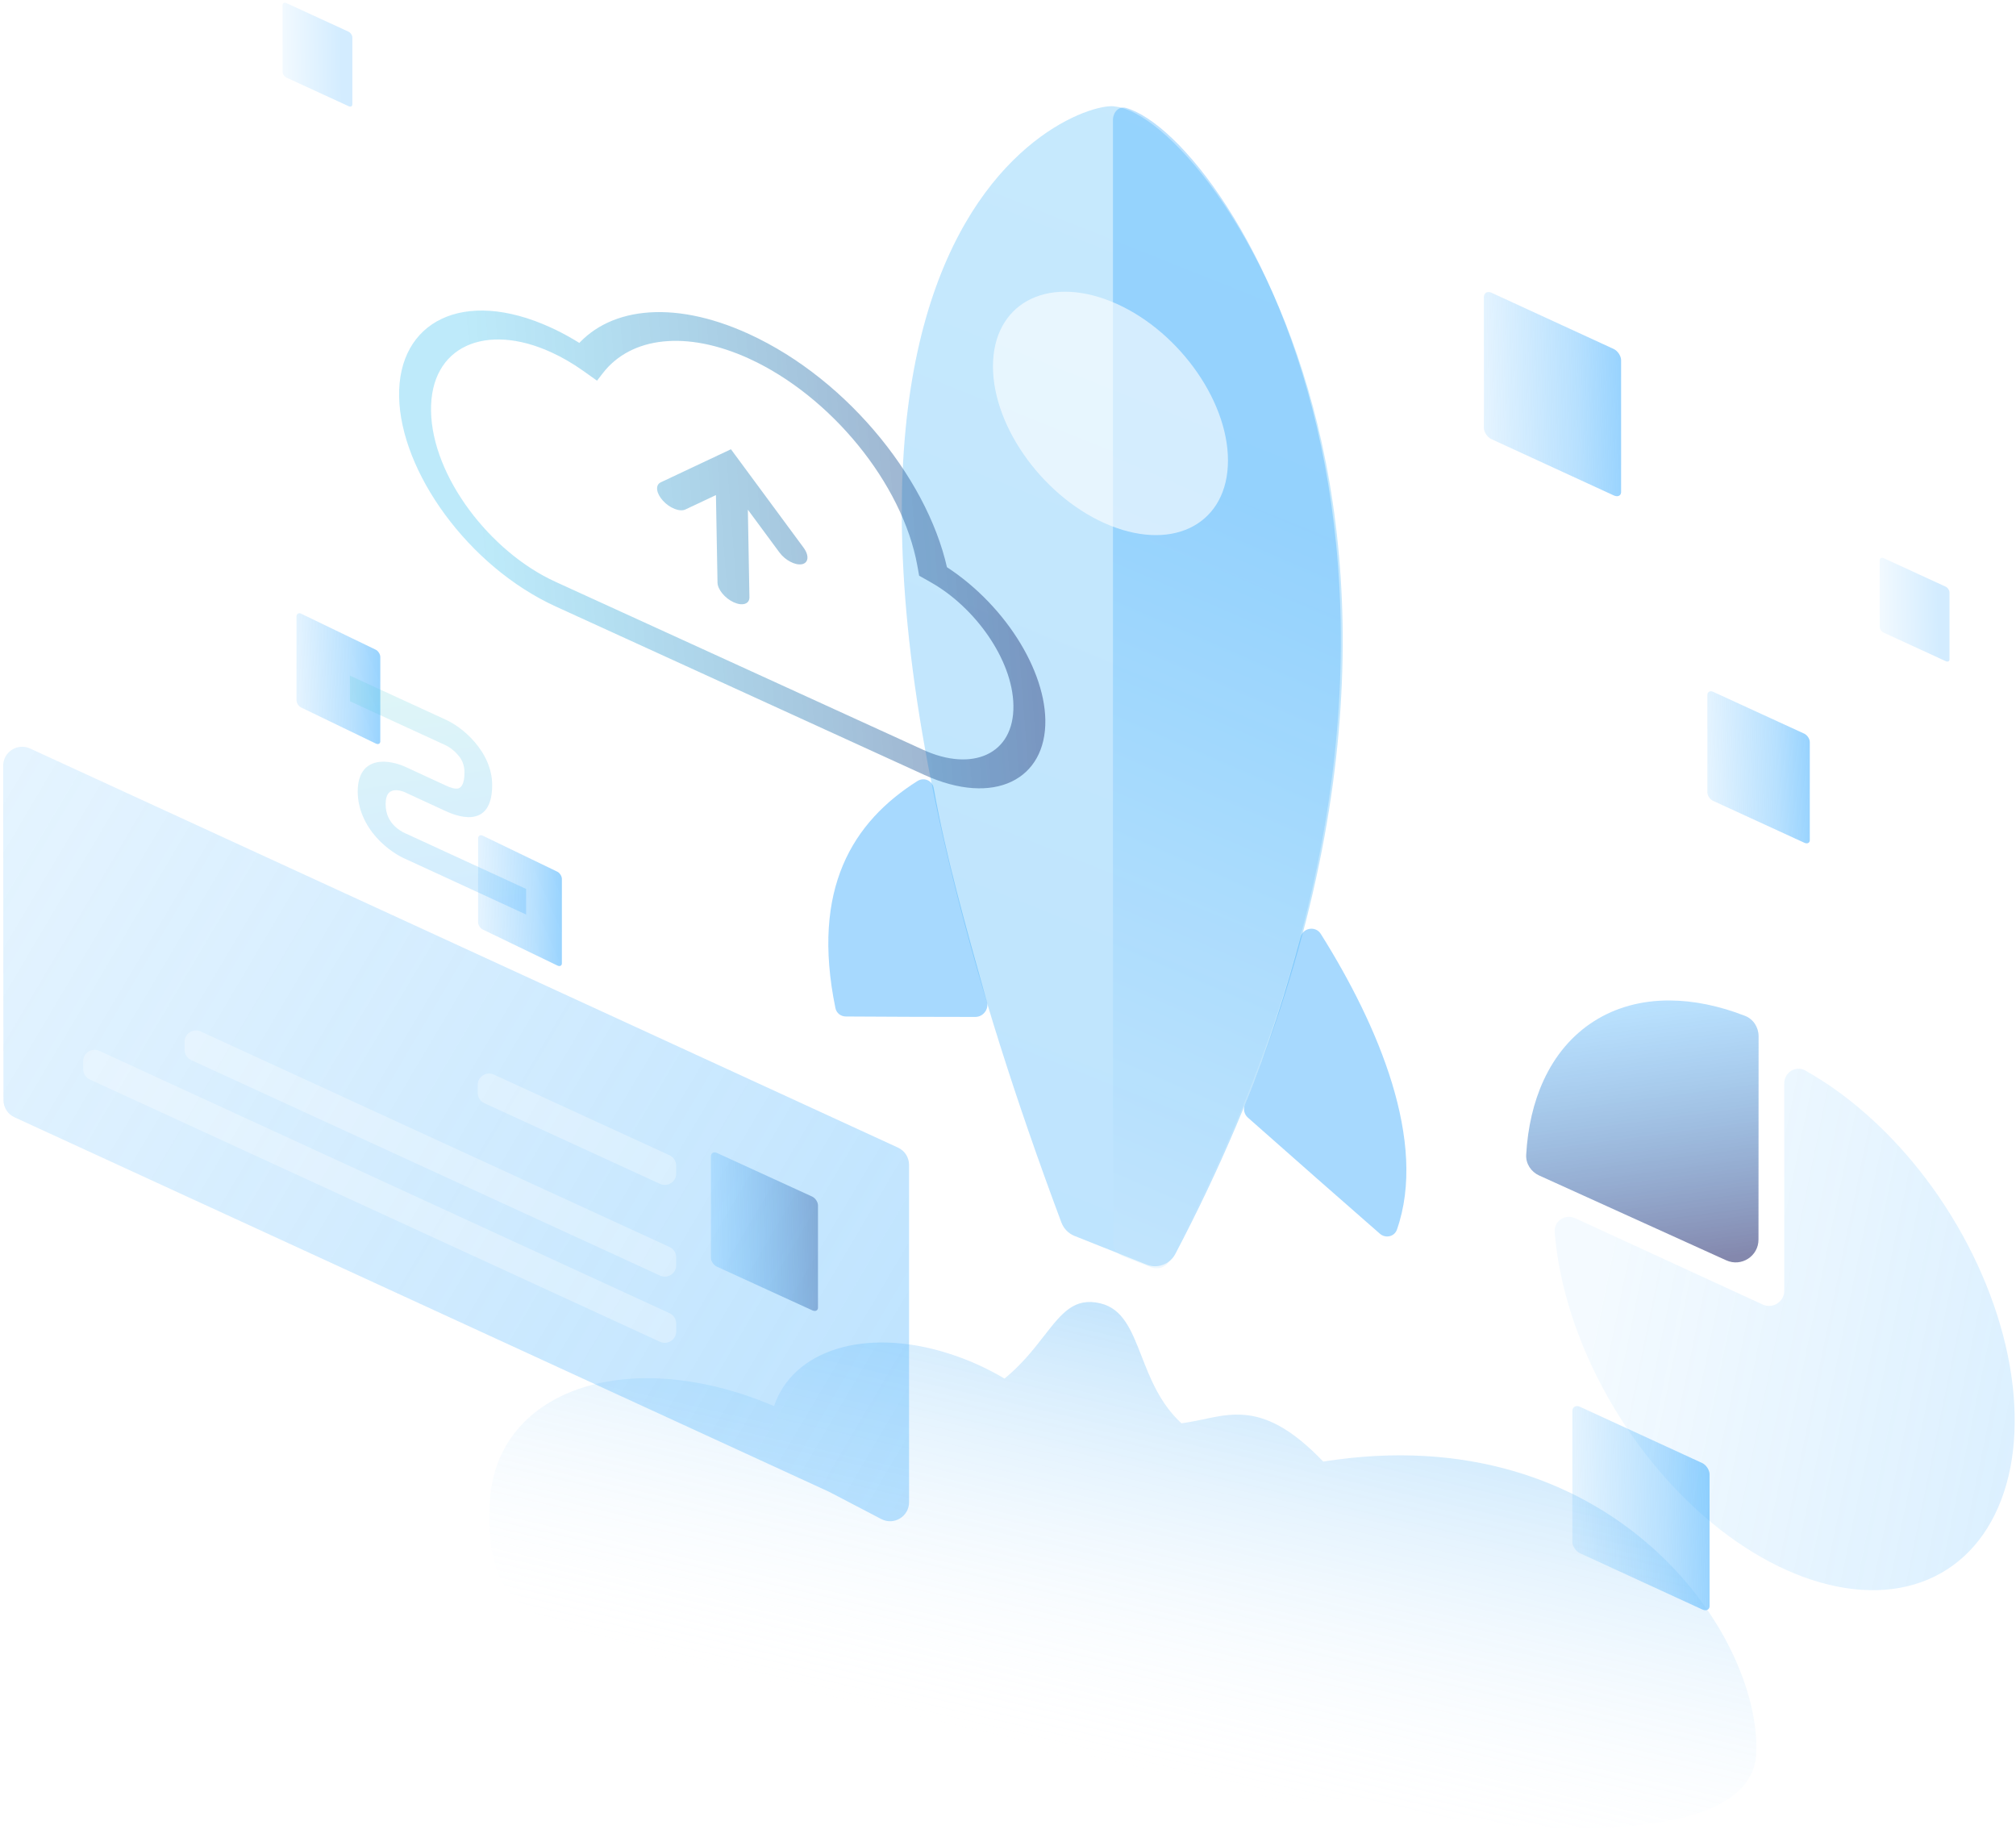 <svg width="531" height="484" viewBox="0 0 531 484" fill="none" xmlns="http://www.w3.org/2000/svg">
<path opacity="0.5" d="M448.388 423.886L416.047 409.009C415.032 408.503 414.145 407.187 414.145 406.074V371.663C414.145 370.549 415.032 370.043 416.047 370.448L448.388 385.326C449.403 385.832 450.29 387.148 450.29 388.261V422.672C450.417 423.886 449.529 424.392 448.388 423.886Z" fill="url(#paint0_linear)"/>
<path d="M327.896 290.913C327.404 292.102 327.713 293.474 328.676 294.327C340.624 304.915 353.532 316.242 363.437 324.904C364.939 326.217 367.279 325.72 367.939 323.837C376.025 300.767 363.145 270.242 347.887 245.958C346.507 243.762 343.205 244.315 342.533 246.82C338.793 260.756 334.211 275.633 327.896 290.913Z" fill="url(#paint1_linear)" fill-opacity="0.4"/>
<path d="M245.932 207.545C245.581 205.579 243.391 204.593 241.627 205.707C224.68 216.415 213.554 233.974 220.049 265.511C220.315 266.798 221.445 267.698 222.787 267.705C232.417 267.754 244.952 267.832 256.884 267.824C258.936 267.822 260.495 265.826 259.955 263.897C254.125 243.066 249.119 225.392 245.932 207.545Z" fill="url(#paint2_linear)" fill-opacity="0.4"/>
<path opacity="0.3" d="M282.979 325.478C281.412 324.854 280.151 323.527 279.56 321.947C181.352 59.389 284.781 25.786 293.846 28.072C318.874 30.973 405.414 147.81 309.563 330.257C308.146 332.953 304.878 334.198 302.049 333.071L282.979 325.478Z" fill="url(#paint3_linear)"/>
<path opacity="0.3" d="M303.178 333.753C305.055 334.492 307.221 333.664 308.174 331.886C402.151 156.53 324.075 36.252 296.605 28.431C294.657 27.877 293.148 29.597 293.148 31.622V327.078C293.148 328.721 294.153 330.197 295.682 330.799L303.178 333.753Z" fill="url(#paint4_linear)"/>
<path opacity="0.6" d="M323.439 121.272C323.439 137.589 309.593 145.267 292.49 138.435C275.387 131.604 261.541 112.803 261.541 96.486C261.541 80.169 275.387 72.49 292.49 79.322C309.593 86.154 323.439 104.955 323.439 121.272Z" fill="white"/>
<path opacity="0.3" d="M311.182 374.844C305.517 369.615 302.937 362.959 300.664 357.117C298.02 350.388 295.81 344.657 289.799 343.246C282.92 341.617 279.661 345.86 275.06 351.741C272.369 355.203 269.183 359.297 264.594 363.066C259.913 360.313 254.945 358.044 249.684 356.406C227.642 349.453 208.811 355.674 203.881 370.303C200.896 369.06 197.906 367.928 194.844 366.945C159.484 355.806 130.02 368.832 128.993 396.111C127.968 423.353 137.578 425.609 172.87 436.748C207.164 447.559 172.87 444.056 255.043 461.805C261.329 468.439 265.537 463.518 275.06 466.503C277.524 467.267 311.182 466.503 311.182 466.503C324.433 483.214 331.697 473.811 359.292 473.811C367.264 478.509 461.328 493.39 462.589 461.663C463.784 429.936 424.272 372.867 348.529 384.926C331.358 366.945 322.352 373.447 311.182 374.844Z" fill="url(#paint5_linear)"/>
<path opacity="0.8" d="M463.201 272.918C463.202 270.561 461.831 268.399 459.636 267.543C452.795 264.877 446.076 263.507 439.754 263.484C432.336 263.457 425.568 265.311 419.86 268.939C414.151 272.567 409.639 277.86 406.563 284.551C403.945 290.244 402.392 296.871 401.987 304.117C401.855 306.468 403.258 308.608 405.403 309.58L454.696 331.927C458.667 333.727 463.171 330.825 463.173 326.465L463.201 272.918Z" fill="url(#paint6_linear)"/>
<path opacity="0.4" d="M414.911 320.843C412.261 319.623 409.26 321.562 409.492 324.47C410.412 335.992 413.826 348.273 419.466 360.187C426.137 374.28 435.619 387.239 446.693 397.417C457.767 407.595 469.992 414.534 481.777 417.369C493.562 420.203 504.364 418.8 512.864 413.319C521.364 407.838 527.121 398.551 529.492 386.645C531.829 374.712 530.643 360.673 526.038 346.31C521.432 331.947 513.677 317.881 503.687 305.921C495.243 295.812 485.564 287.573 475.51 281.939C472.968 280.515 469.958 282.431 469.958 285.345V339.931C469.958 342.848 466.936 344.784 464.286 343.565L414.911 320.843Z" fill="url(#paint7_linear)" fill-opacity="0.4"/>
<path opacity="0.2" d="M512.514 174.138L496.059 166.571C495.543 166.313 495.091 165.644 495.091 165.078V147.575C495.091 147.008 495.543 146.751 496.059 146.957L512.514 154.524C513.03 154.782 513.482 155.451 513.482 156.017V173.52C513.546 174.138 513.094 174.396 512.514 174.138Z" fill="url(#paint8_linear)"/>
<path opacity="0.5" d="M425.085 130.489L392.744 115.612C391.73 115.106 390.842 113.79 390.842 112.677V78.266C390.842 77.153 391.73 76.647 392.744 77.051L425.085 91.929C426.1 92.435 426.988 93.751 426.988 94.864V129.275C427.115 130.489 426.227 130.995 425.085 130.489Z" fill="url(#paint9_linear)"/>
<path opacity="0.5" d="M99.002 195.831L79.256 186.299C78.636 185.975 78.094 185.132 78.094 184.418V162.37C78.094 161.657 78.636 161.333 79.256 161.592L99.002 171.125C99.621 171.449 100.163 172.292 100.163 173.005V195.053C100.241 195.831 99.698 196.156 99.002 195.831Z" fill="url(#paint10_linear)"/>
<path opacity="0.5" d="M146.834 254.297L127.088 244.765C126.468 244.44 125.926 243.597 125.926 242.884V220.836C125.926 220.123 126.468 219.798 127.088 220.058L146.834 229.59C147.453 229.915 147.995 230.758 147.995 231.471V253.519C148.073 254.297 147.531 254.622 146.834 254.297Z" fill="url(#paint11_linear)"/>
<path opacity="0.5" d="M213.965 345.102L188.734 333.547C187.942 333.154 187.25 332.132 187.25 331.268V304.542C187.25 303.678 187.942 303.285 188.734 303.599L213.965 315.154C214.756 315.547 215.449 316.569 215.449 317.433V344.159C215.548 345.102 214.855 345.495 213.965 345.102Z" fill="url(#paint12_linear)"/>
<path opacity="0.5" d="M475.265 221.956L451.131 210.875C450.374 210.498 449.711 209.518 449.711 208.689V183.06C449.711 182.231 450.374 181.854 451.131 182.155L475.265 193.236C476.022 193.613 476.685 194.593 476.685 195.422V221.052C476.779 221.956 476.117 222.333 475.265 221.956Z" fill="url(#paint13_linear)"/>
<path opacity="0.3" d="M239.438 306.78C239.438 304.827 238.301 303.053 236.527 302.237L7.922 197.13C4.608 195.607 0.831 198.03 0.833 201.677L0.905 289.71C0.906 291.662 2.043 293.434 3.816 294.249L218.431 392.913L232.123 400.063C235.452 401.802 239.438 399.387 239.438 395.631V306.78Z" fill="url(#paint14_linear)"/>
<path opacity="0.3" d="M178.102 306.983C178.102 305.81 177.419 304.746 176.354 304.256L130.078 283.002C128.09 282.089 125.826 283.541 125.826 285.728V287.81C125.826 288.982 126.508 290.047 127.574 290.536L173.85 311.791C175.837 312.704 178.102 311.252 178.102 309.065V306.983Z" fill="white"/>
<path opacity="0.3" d="M178.101 331.138C178.101 329.966 177.419 328.901 176.354 328.412L52.866 271.654C50.879 270.741 48.613 272.193 48.613 274.38V276.461C48.613 277.633 49.296 278.698 50.36 279.187L173.848 335.945C175.836 336.858 178.101 335.406 178.101 333.219V331.138Z" fill="white"/>
<path opacity="0.3" d="M178.102 348.57C178.102 347.398 177.42 346.334 176.355 345.845L26.168 276.764C24.18 275.85 21.914 277.302 21.914 279.49V281.57C21.914 282.742 22.596 283.806 23.66 284.296L173.848 353.376C175.835 354.29 178.102 352.838 178.102 350.65V348.57Z" fill="white"/>
<path opacity="0.2" d="M117.34 196.254L92.163 184.681V177.935L117.34 189.507C119.399 190.444 122.399 192.365 124.928 195.317C127.693 198.456 129.634 202.438 129.634 206.748C129.634 211.527 128.105 214.245 125.222 214.994C122.516 215.697 119.281 214.479 117.34 213.589L106.987 208.81L106.928 208.763C106.045 208.341 104.634 207.92 103.516 208.201C102.575 208.435 101.575 209.138 101.575 211.808C101.575 214.479 102.633 216.072 103.457 217.056C104.516 218.274 105.928 219.117 106.81 219.492L106.928 219.539L138.576 234.109V240.856L107.163 226.379C104.986 225.489 101.869 223.568 99.163 220.569C96.222 217.243 94.222 213.073 94.222 208.435C94.222 203.797 96.222 201.454 99.104 200.798C101.81 200.189 104.928 201.079 107.104 202.11L117.34 206.842C118.81 207.545 119.928 207.826 120.693 207.639C121.281 207.498 122.34 206.842 122.34 203.422C122.34 201.173 121.458 199.721 120.575 198.784C119.516 197.519 118.163 196.628 117.34 196.254Z" fill="url(#paint15_linear)"/>
<g filter="url(#filter0_d)">
<path d="M176.88 108.562C176.848 106.76 174.939 104.44 172.617 103.379C170.295 102.318 168.439 102.919 168.472 104.72L176.88 108.562ZM168.986 133.433C169.018 135.235 170.927 137.555 173.249 138.616C175.571 139.676 177.427 139.076 177.395 137.275L168.986 133.433ZM185.297 125.495C186.818 127.556 189.474 128.943 191.228 128.593C192.983 128.243 193.172 126.289 191.651 124.228L185.297 125.495ZM172.617 103.378L175.794 102.744L172.527 98.317L169.365 99.807L172.617 103.378ZM154.023 107.037C152.551 107.73 152.814 109.891 154.61 111.864C156.406 113.836 159.055 114.872 160.527 114.178L154.023 107.037ZM178.844 160.461L178.903 163.722L178.903 163.722L178.844 160.461ZM223.237 180.742L223.184 177.483L223.178 177.48L223.237 180.742ZM223.303 180.772L223.356 184.031L223.361 184.034L223.303 180.772ZM225.778 130.439L221.621 128.981L222.097 131.617L225.243 133.398L225.778 130.439ZM134.912 75.2L133.648 77.693L137.254 80.254L138.766 78.295L134.912 75.2ZM126.352 136.478L126.293 133.217L126.287 133.214L126.352 136.478ZM168.472 104.72L168.986 133.433L177.395 137.275L176.88 108.562L168.472 104.72ZM191.651 124.228L175.794 102.744L169.441 104.012L185.297 125.495L191.651 124.228ZM169.365 99.807L154.023 107.037L160.527 114.178L175.869 106.949L169.365 99.807ZM223.25 177.513L223.184 177.483L223.289 184.001L223.356 184.031L223.25 177.513ZM246.924 165.739C247.159 178.862 235.903 183.294 223.244 177.51L223.361 184.034C241.953 192.527 255.612 185.218 255.332 169.581L246.924 165.739ZM225.243 133.398C236.725 139.898 246.707 153.629 246.924 165.739L255.332 169.581C255.072 155.052 242.925 136.886 226.312 127.48L225.243 133.398ZM177.303 74.451C198.758 84.253 217.702 107.307 221.621 128.981L229.935 131.897C225.564 107.726 203.936 80.148 177.186 67.927L177.303 74.451ZM138.766 78.295C146.186 68.677 160.804 66.913 177.303 74.451L177.186 67.927C156.693 58.565 139.496 61.167 131.058 72.105L138.766 78.295ZM136.176 72.706C132.631 70.188 128.894 68 125.044 66.241L125.161 72.764C128.093 74.103 130.937 75.768 133.648 77.693L136.176 72.706ZM125.044 66.241C101.989 55.707 84.769 64.694 85.123 84.44L93.532 88.281C93.223 71.05 108.038 64.941 125.161 72.764L125.044 66.241ZM85.123 84.44C85.477 104.186 103.305 129.184 126.361 139.718L126.244 133.194C109.121 125.371 93.841 105.513 93.532 88.281L85.123 84.44ZM126.361 139.718C126.38 139.726 126.398 139.735 126.417 139.743L126.287 133.214C126.273 133.207 126.258 133.201 126.244 133.194L126.361 139.718ZM178.786 157.199L126.293 133.217L126.41 139.74L178.903 163.722L178.786 157.199ZM223.178 177.48L178.786 157.199L178.903 163.722L223.295 184.003L223.178 177.48Z" fill="url(#paint16_linear)" fill-opacity="0.5"/>
</g>
<path opacity="0.2" d="M91.837 27.973L75.382 20.406C74.866 20.148 74.415 19.479 74.415 18.913V1.41C74.415 0.844 74.866 0.586 75.382 0.792L91.837 8.36C92.354 8.617 92.805 9.286 92.805 9.853V27.356C92.87 27.973 92.418 28.231 91.837 27.973Z" fill="url(#paint17_linear)"/>
<defs>
<filter id="filter0_d" x="85.118" y="61.788" width="210.218" height="165.831" filterUnits="userSpaceOnUse" color-interpolation-filters="sRGB">
<feFlood flood-opacity="0" result="BackgroundImageFix"/>
<feColorMatrix in="SourceAlpha" type="matrix" values="0 0 0 0 0 0 0 0 0 0 0 0 0 0 0 0 0 0 127 0"/>
<feOffset dx="20" dy="20"/>
<feGaussianBlur stdDeviation="10"/>
<feColorMatrix type="matrix" values="0 0 0 0 0 0 0 0 0 0 0 0 0 0 0 0 0 0 0.15 0"/>
<feBlend mode="normal" in2="BackgroundImageFix" result="effect1_dropShadow"/>
<feBlend mode="normal" in="SourceGraphic" in2="effect1_dropShadow" result="shape"/>
</filter>
<linearGradient id="paint0_linear" x1="413.065" y1="352.742" x2="450.463" y2="351.874" gradientUnits="userSpaceOnUse">
<stop stop-color="#23A1FD" stop-opacity="0.24"/>
<stop offset="0.651" stop-color="#23A1FD" stop-opacity="0.65"/>
<stop offset="1" stop-color="#23A1FD" stop-opacity="0.96"/>
</linearGradient>
<linearGradient id="paint1_linear" x1="370.838" y1="282.004" x2="328.849" y2="304.142" gradientUnits="userSpaceOnUse">
<stop stop-color="white" stop-opacity="0"/>
<stop offset="0" stop-color="#00AEEA"/>
<stop offset="0" stop-color="#00AEEA"/>
<stop offset="0" stop-color="#23A1FD"/>
<stop offset="1" stop-color="#23A1FD"/>
</linearGradient>
<linearGradient id="paint2_linear" x1="265.178" y1="235.975" x2="225.072" y2="259.409" gradientUnits="userSpaceOnUse">
<stop stop-color="white" stop-opacity="0"/>
<stop offset="0" stop-color="#00AEEA"/>
<stop offset="0" stop-color="#00AEEA"/>
<stop offset="0" stop-color="#23A1FD"/>
<stop offset="1" stop-color="#23A1FD"/>
</linearGradient>
<linearGradient id="paint3_linear" x1="410.236" y1="37.464" x2="272.345" y2="383.196" gradientUnits="userSpaceOnUse">
<stop stop-color="#48BAF8"/>
<stop offset="1" stop-color="#23A2FD"/>
</linearGradient>
<linearGradient id="paint4_linear" x1="354.566" y1="142.423" x2="251.518" y2="380.976" gradientUnits="userSpaceOnUse">
<stop stop-color="#23A1FD"/>
<stop offset="1" stop-color="white"/>
</linearGradient>
<linearGradient id="paint5_linear" x1="298.754" y1="327.38" x2="267.919" y2="460.749" gradientUnits="userSpaceOnUse">
<stop stop-color="#008DF3"/>
<stop offset="1" stop-color="white" stop-opacity="0"/>
</linearGradient>
<linearGradient id="paint6_linear" x1="428.218" y1="264.601" x2="437.328" y2="333.44" gradientUnits="userSpaceOnUse">
<stop stop-color="#23A1FD" stop-opacity="0.39"/>
<stop offset="1" stop-color="#2F3675" stop-opacity="0.74"/>
</linearGradient>
<linearGradient id="paint7_linear" x1="420.277" y1="334.813" x2="536.893" y2="358.832" gradientUnits="userSpaceOnUse">
<stop stop-color="#23A1FD" stop-opacity="0.31"/>
<stop offset="1" stop-color="#23A1FD"/>
</linearGradient>
<linearGradient id="paint8_linear" x1="494.542" y1="137.95" x2="513.57" y2="137.509" gradientUnits="userSpaceOnUse">
<stop stop-color="#BFE4FF"/>
<stop offset="0.812" stop-color="#23A1FD"/>
<stop offset="1" stop-color="#23A1FD"/>
</linearGradient>
<linearGradient id="paint9_linear" x1="389.763" y1="59.345" x2="427.161" y2="58.477" gradientUnits="userSpaceOnUse">
<stop stop-color="#23A1FD" stop-opacity="0.24"/>
<stop offset="0.651" stop-color="#23A1FD" stop-opacity="0.65"/>
<stop offset="1" stop-color="#23A1FD" stop-opacity="0.96"/>
</linearGradient>
<linearGradient id="paint10_linear" x1="77.435" y1="150.247" x2="100.27" y2="149.742" gradientUnits="userSpaceOnUse">
<stop stop-color="#23A1FD" stop-opacity="0.24"/>
<stop offset="0.651" stop-color="#23A1FD" stop-opacity="0.65"/>
<stop offset="1" stop-color="#23A1FD" stop-opacity="0.96"/>
</linearGradient>
<linearGradient id="paint11_linear" x1="125.267" y1="208.712" x2="148.102" y2="208.207" gradientUnits="userSpaceOnUse">
<stop stop-color="#23A1FD" stop-opacity="0.24"/>
<stop offset="0.651" stop-color="#23A1FD" stop-opacity="0.65"/>
<stop offset="1" stop-color="#23A1FD" stop-opacity="0.96"/>
</linearGradient>
<linearGradient id="paint12_linear" x1="186.408" y1="289.847" x2="215.583" y2="289.167" gradientUnits="userSpaceOnUse">
<stop stop-color="#23A1FD" stop-opacity="0.34"/>
<stop offset="1" stop-color="#4E5C8F"/>
</linearGradient>
<linearGradient id="paint13_linear" x1="448.906" y1="168.967" x2="476.813" y2="168.318" gradientUnits="userSpaceOnUse">
<stop stop-color="#23A1FD" stop-opacity="0.24"/>
<stop offset="0.651" stop-color="#23A1FD" stop-opacity="0.65"/>
<stop offset="1" stop-color="#23A1FD" stop-opacity="0.96"/>
</linearGradient>
<linearGradient id="paint14_linear" x1="252.186" y1="368.839" x2="-14.873" y2="210.75" gradientUnits="userSpaceOnUse">
<stop stop-color="#23A1FD"/>
<stop offset="1" stop-color="#23A1FD" stop-opacity="0.37"/>
</linearGradient>
<linearGradient id="paint15_linear" x1="112.097" y1="178.908" x2="121.167" y2="238.499" gradientUnits="userSpaceOnUse">
<stop stop-color="#5CCFD7"/>
<stop offset="1" stop-color="#23A2FD"/>
</linearGradient>
<linearGradient id="paint16_linear" x1="104.621" y1="101.73" x2="261.47" y2="89.837" gradientUnits="userSpaceOnUse">
<stop stop-color="#00AEEA" stop-opacity="0.51"/>
<stop offset="1" stop-color="#2F3675"/>
</linearGradient>
<linearGradient id="paint17_linear" x1="73.865" y1="-8.214" x2="92.893" y2="-8.656" gradientUnits="userSpaceOnUse">
<stop stop-color="#BFE4FF"/>
<stop offset="0.812" stop-color="#23A1FD"/>
<stop offset="1" stop-color="#23A1FD"/>
</linearGradient>
</defs>
</svg>
